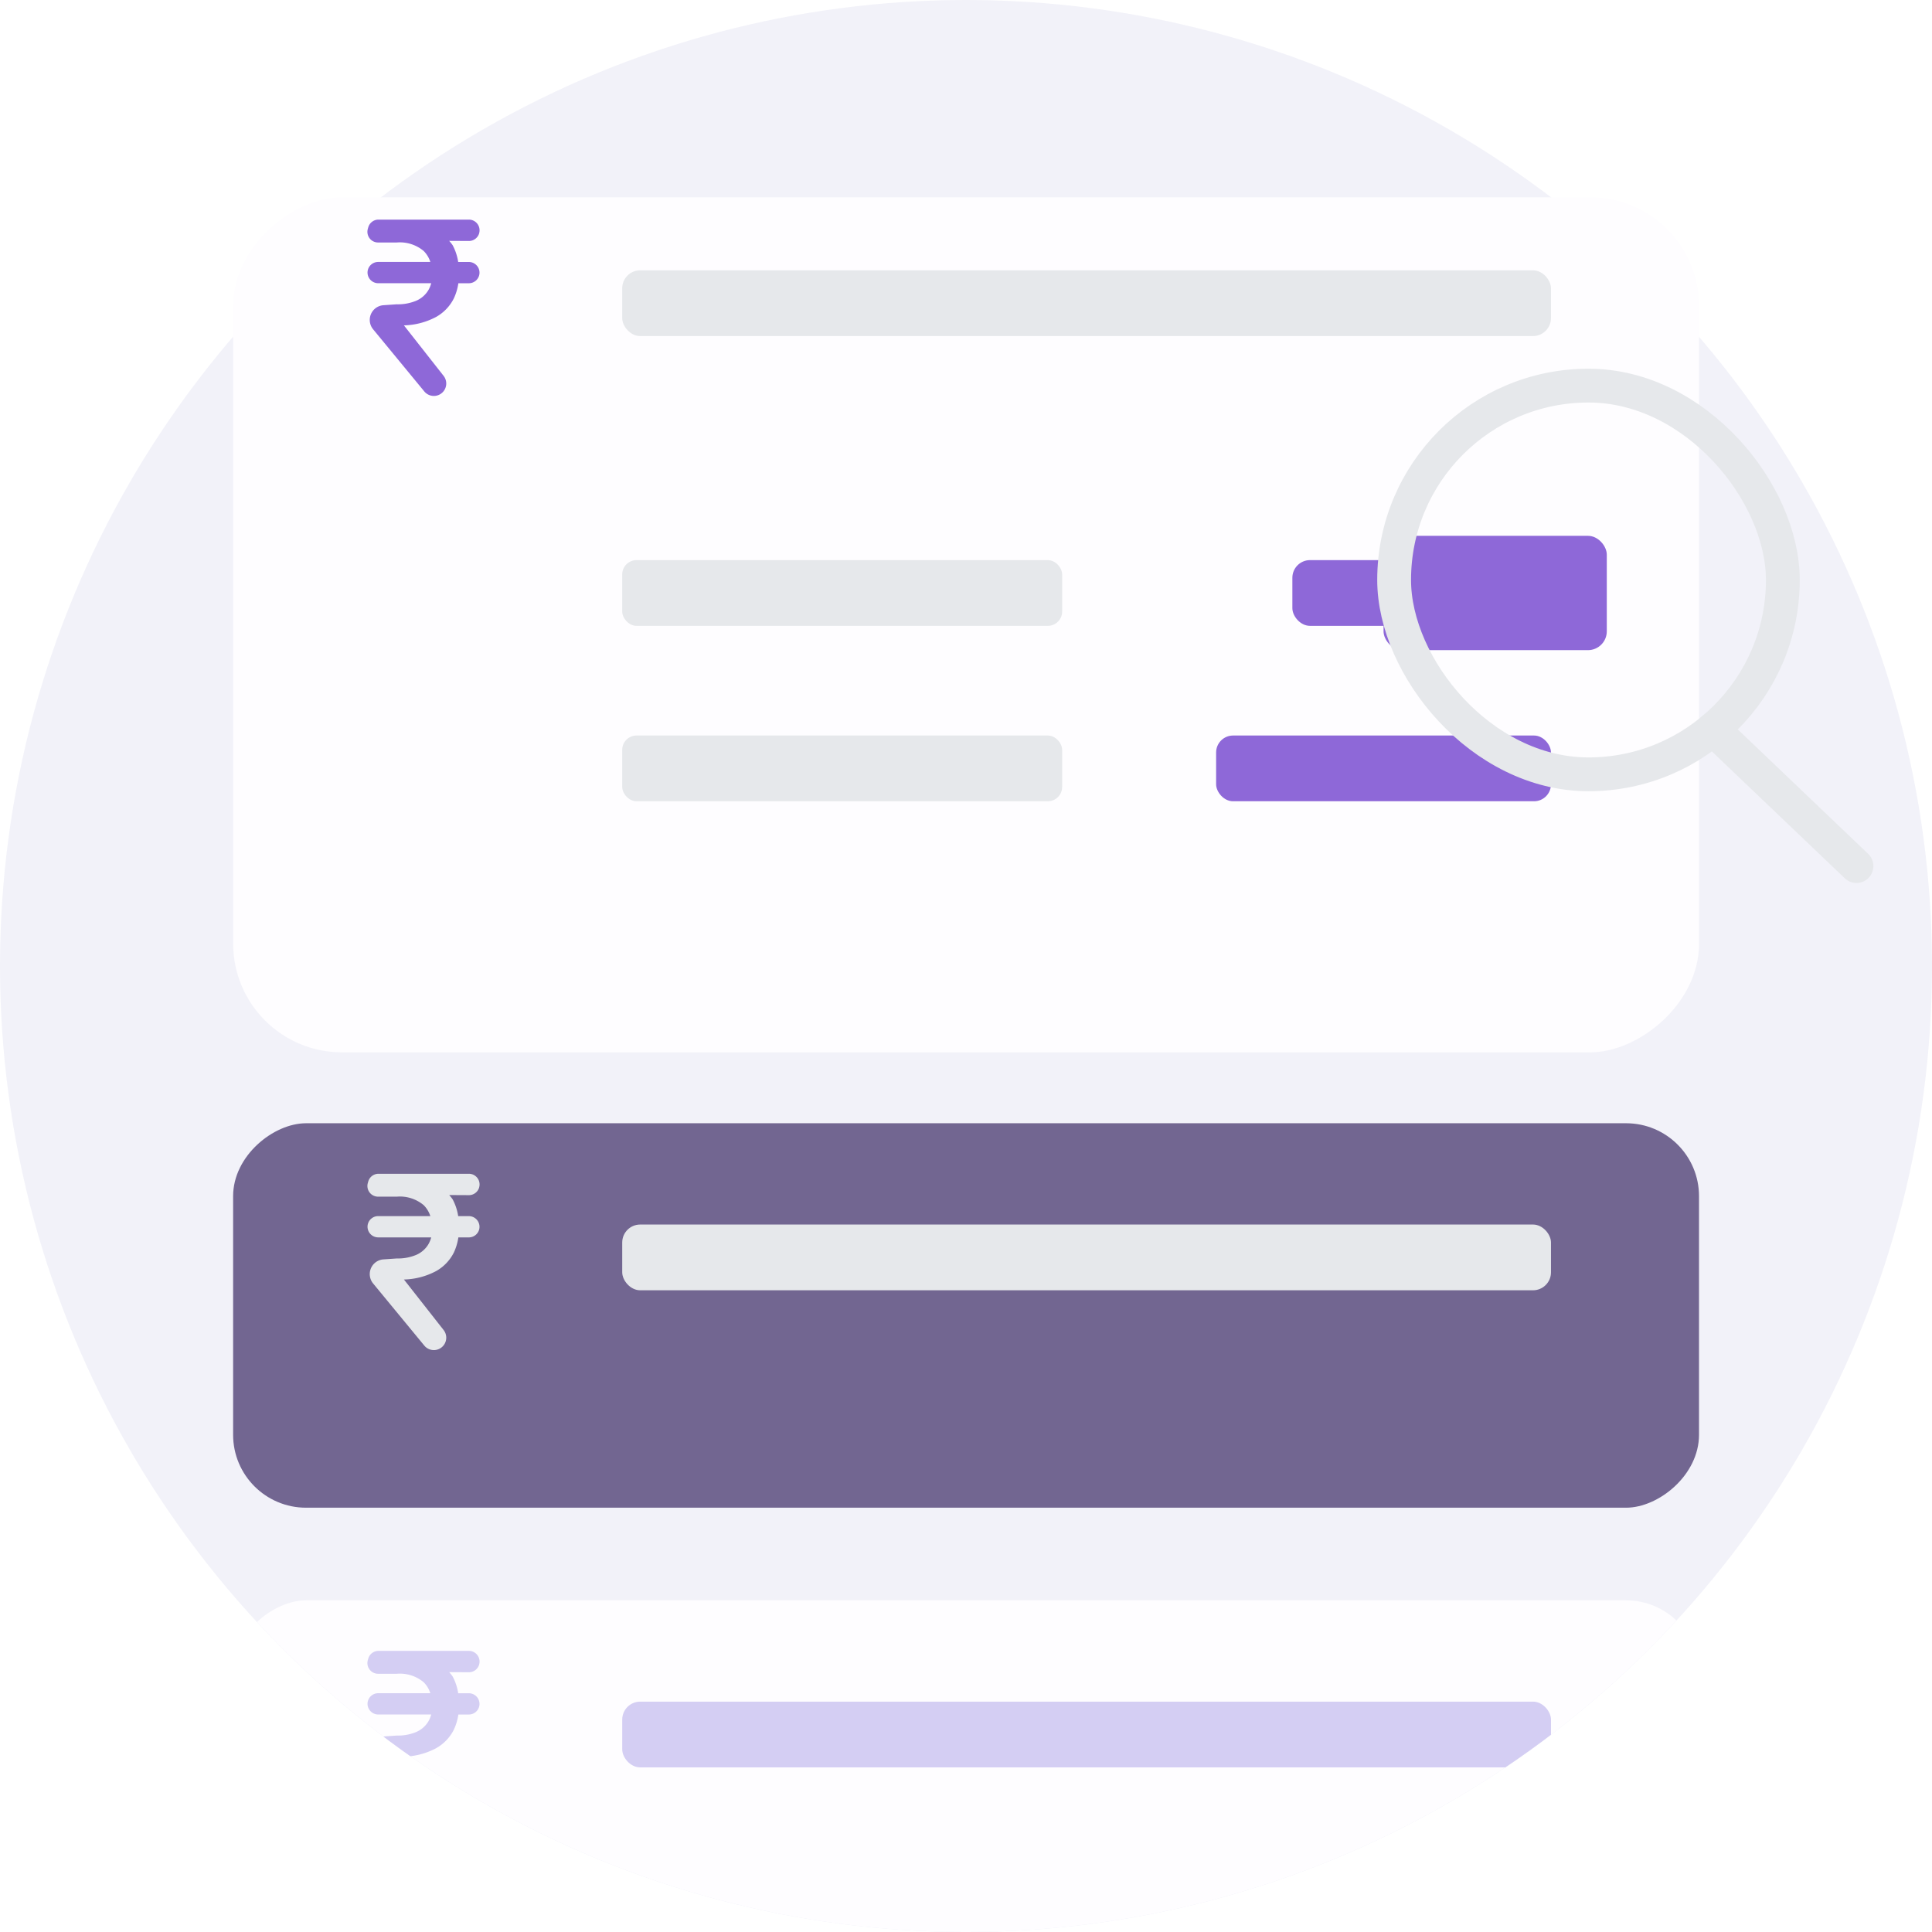 <svg xmlns="http://www.w3.org/2000/svg" xmlns:xlink="http://www.w3.org/1999/xlink" width="126.631" height="126.631" viewBox="0 0 126.631 126.631"><defs><style>.a,.i{fill:none;}.b{fill:#f2f2f9;}.c{fill:#fefdff;}.d{fill:#e6e8eb;}.e{fill:#8e68d8;}.f{fill:#726691;}.g{clip-path:url(#e);}.h{fill:#d4cef3;}.i{stroke:#e6e8eb;stroke-linecap:round;stroke-miterlimit:10;stroke-width:2.216px;}.j{filter:url(#f);}.k{filter:url(#c);}.l{filter:url(#a);}</style><filter id="a" x="9.208" y="6.869" width="108.215" height="68.176" filterUnits="userSpaceOnUse"><feOffset dy="5.662" input="SourceAlpha"/><feGaussianBlur stdDeviation="2.022" result="b"/><feFlood flood-opacity="0.102"/><feComposite operator="in" in2="b"/><feComposite in="SourceGraphic"/></filter><filter id="c" x="11.207" y="69.545" width="104.217" height="33.335" filterUnits="userSpaceOnUse"><feOffset dy="3.797" input="SourceAlpha"/><feGaussianBlur stdDeviation="1.356" result="d"/><feFlood flood-opacity="0.102"/><feComposite operator="in" in2="d"/><feComposite in="SourceGraphic"/></filter><clipPath id="e"><circle class="a" cx="63.316" cy="63.316" r="63.316" transform="translate(196.33 183.325)"/></clipPath><filter id="f" x="11.207" y="100.816" width="104.217" height="33.335" filterUnits="userSpaceOnUse"><feOffset dy="3.797" input="SourceAlpha"/><feGaussianBlur stdDeviation="1.356" result="g"/><feFlood flood-opacity="0.102"/><feComposite operator="in" in2="g"/><feComposite in="SourceGraphic"/></filter></defs><g transform="translate(-425.287 -305)"><circle class="b" cx="63.316" cy="63.316" r="63.316" transform="translate(425.287 305)"/><g class="l" transform="matrix(1, 0, 0, 1, 425.29, 305)"><rect class="c" width="56.042" height="96.081" rx="7.128" transform="translate(111.36 7.27) rotate(90)"/></g><rect class="d" width="60.875" height="4.309" rx="1.178" transform="translate(466.069 322.718)"/><rect class="d" width="28.836" height="4.309" rx="0.94" transform="translate(466.069 341.712)"/><rect class="d" width="28.836" height="4.309" rx="0.94" transform="translate(466.069 353.209)"/><rect class="e" width="21.948" height="4.309" rx="1.111" transform="translate(504.996 353.209)"/><rect class="e" width="16.95" height="4.309" rx="1.158" transform="translate(509.994 341.712)"/><g transform="translate(228.957 121.675)"><path class="e" d="M226,199.4a2.733,2.733,0,0,0-.228-.287l1.291.007a.7.7,0,0,0,.674-.506l0-.008a.7.7,0,0,0-.67-.887h-5.93a.7.7,0,0,0-.672.512l-.03.107a.7.7,0,0,0,.672.881h1.23a2.428,2.428,0,0,1,1.766.559,1.8,1.8,0,0,1,.433.716h-3.421a.7.7,0,0,0-.67.507h0a.7.7,0,0,0,.67.887h3.478a1.76,1.76,0,0,1-.2.477,1.716,1.716,0,0,1-.79.674,3.119,3.119,0,0,1-1.27.231l-.868.06a.964.964,0,0,0-.751.449h0a.966.966,0,0,0,.072,1.13l3.351,4.068a.815.815,0,0,0,.628.3h0a.814.814,0,0,0,.64-1.317l-2.6-3.309a4.737,4.737,0,0,0,2.1-.547,2.872,2.872,0,0,0,1.168-1.214,3.519,3.519,0,0,0,.3-1h.689a.7.7,0,0,0,.671-.507h0a.7.7,0,0,0-.671-.887h-.7A3.432,3.432,0,0,0,226,199.4Z"/></g><g transform="translate(228.957 121.675)"><g class="k" transform="matrix(1, 0, 0, 1, 196.33, 183.33)"><rect class="f" width="25.199" height="96.081" rx="4.78" transform="translate(111.36 69.82) rotate(90)"/></g><rect class="d" width="60.875" height="4.309" rx="1.178" transform="translate(237.113 263.586)"/><path class="d" d="M226,261.939a2.721,2.721,0,0,0-.228-.286l1.291.007a.7.7,0,0,0,.674-.506l0-.008a.7.7,0,0,0-.67-.888h-5.93a.7.7,0,0,0-.672.513l-.03.107a.7.7,0,0,0,.672.881h1.23a2.424,2.424,0,0,1,1.766.559,1.792,1.792,0,0,1,.433.716h-3.421a.7.7,0,0,0-.67.507h0a.7.7,0,0,0,.67.887h3.478a1.766,1.766,0,0,1-.2.476,1.718,1.718,0,0,1-.79.675,3.12,3.12,0,0,1-1.27.231l-.868.06a.964.964,0,0,0-.751.449h0a.966.966,0,0,0,.072,1.13l3.351,4.067a.812.812,0,0,0,.628.3h0a.814.814,0,0,0,.64-1.317l-2.6-3.31a4.724,4.724,0,0,0,2.1-.547,2.87,2.87,0,0,0,1.168-1.213,3.538,3.538,0,0,0,.3-1h.689a.7.7,0,0,0,.671-.507h0a.7.7,0,0,0-.671-.887h-.7A3.437,3.437,0,0,0,226,261.939Z"/></g><g transform="translate(228.957 121.675)"><g class="g"><g class="j" transform="matrix(1, 0, 0, 1, 196.33, 183.33)"><rect class="c" width="25.199" height="96.081" rx="4.78" transform="translate(111.36 101.09) rotate(90)"/></g><rect class="h" width="60.875" height="4.309" rx="1.178" transform="translate(237.113 294.857)"/><path class="h" d="M226,293.211a2.733,2.733,0,0,0-.228-.287l1.291.007a.7.7,0,0,0,.674-.506l0-.008a.7.7,0,0,0-.67-.887h-5.93a.7.7,0,0,0-.672.512l-.03.107a.7.7,0,0,0,.672.881h1.23a2.424,2.424,0,0,1,1.766.559,1.8,1.8,0,0,1,.433.716h-3.421a.7.7,0,0,0-.67.507h0a.7.7,0,0,0,.67.887h3.478a1.76,1.76,0,0,1-.2.477,1.716,1.716,0,0,1-.79.674,3.12,3.12,0,0,1-1.27.231l-.868.06a.964.964,0,0,0-.751.449h0a.966.966,0,0,0,.072,1.13l3.351,4.068a.815.815,0,0,0,.628.3h0a.814.814,0,0,0,.64-1.317l-2.6-3.309a4.737,4.737,0,0,0,2.1-.547,2.877,2.877,0,0,0,1.168-1.214,3.519,3.519,0,0,0,.3-1h.689a.7.7,0,0,0,.671-.507h0a.7.7,0,0,0-.671-.887h-.7A3.432,3.432,0,0,0,226,293.211Z"/></g></g><rect class="e" width="14.632" height="7.493" rx="1.234" transform="translate(515.97 340.12)"/><g transform="translate(228.957 121.675)"><rect class="i" width="25.477" height="25.477" rx="12.738" transform="translate(287.707 208.6)"/><line class="i" x2="9.405" y2="8.976" transform="translate(308.606 231.115)"/></g></g></svg>